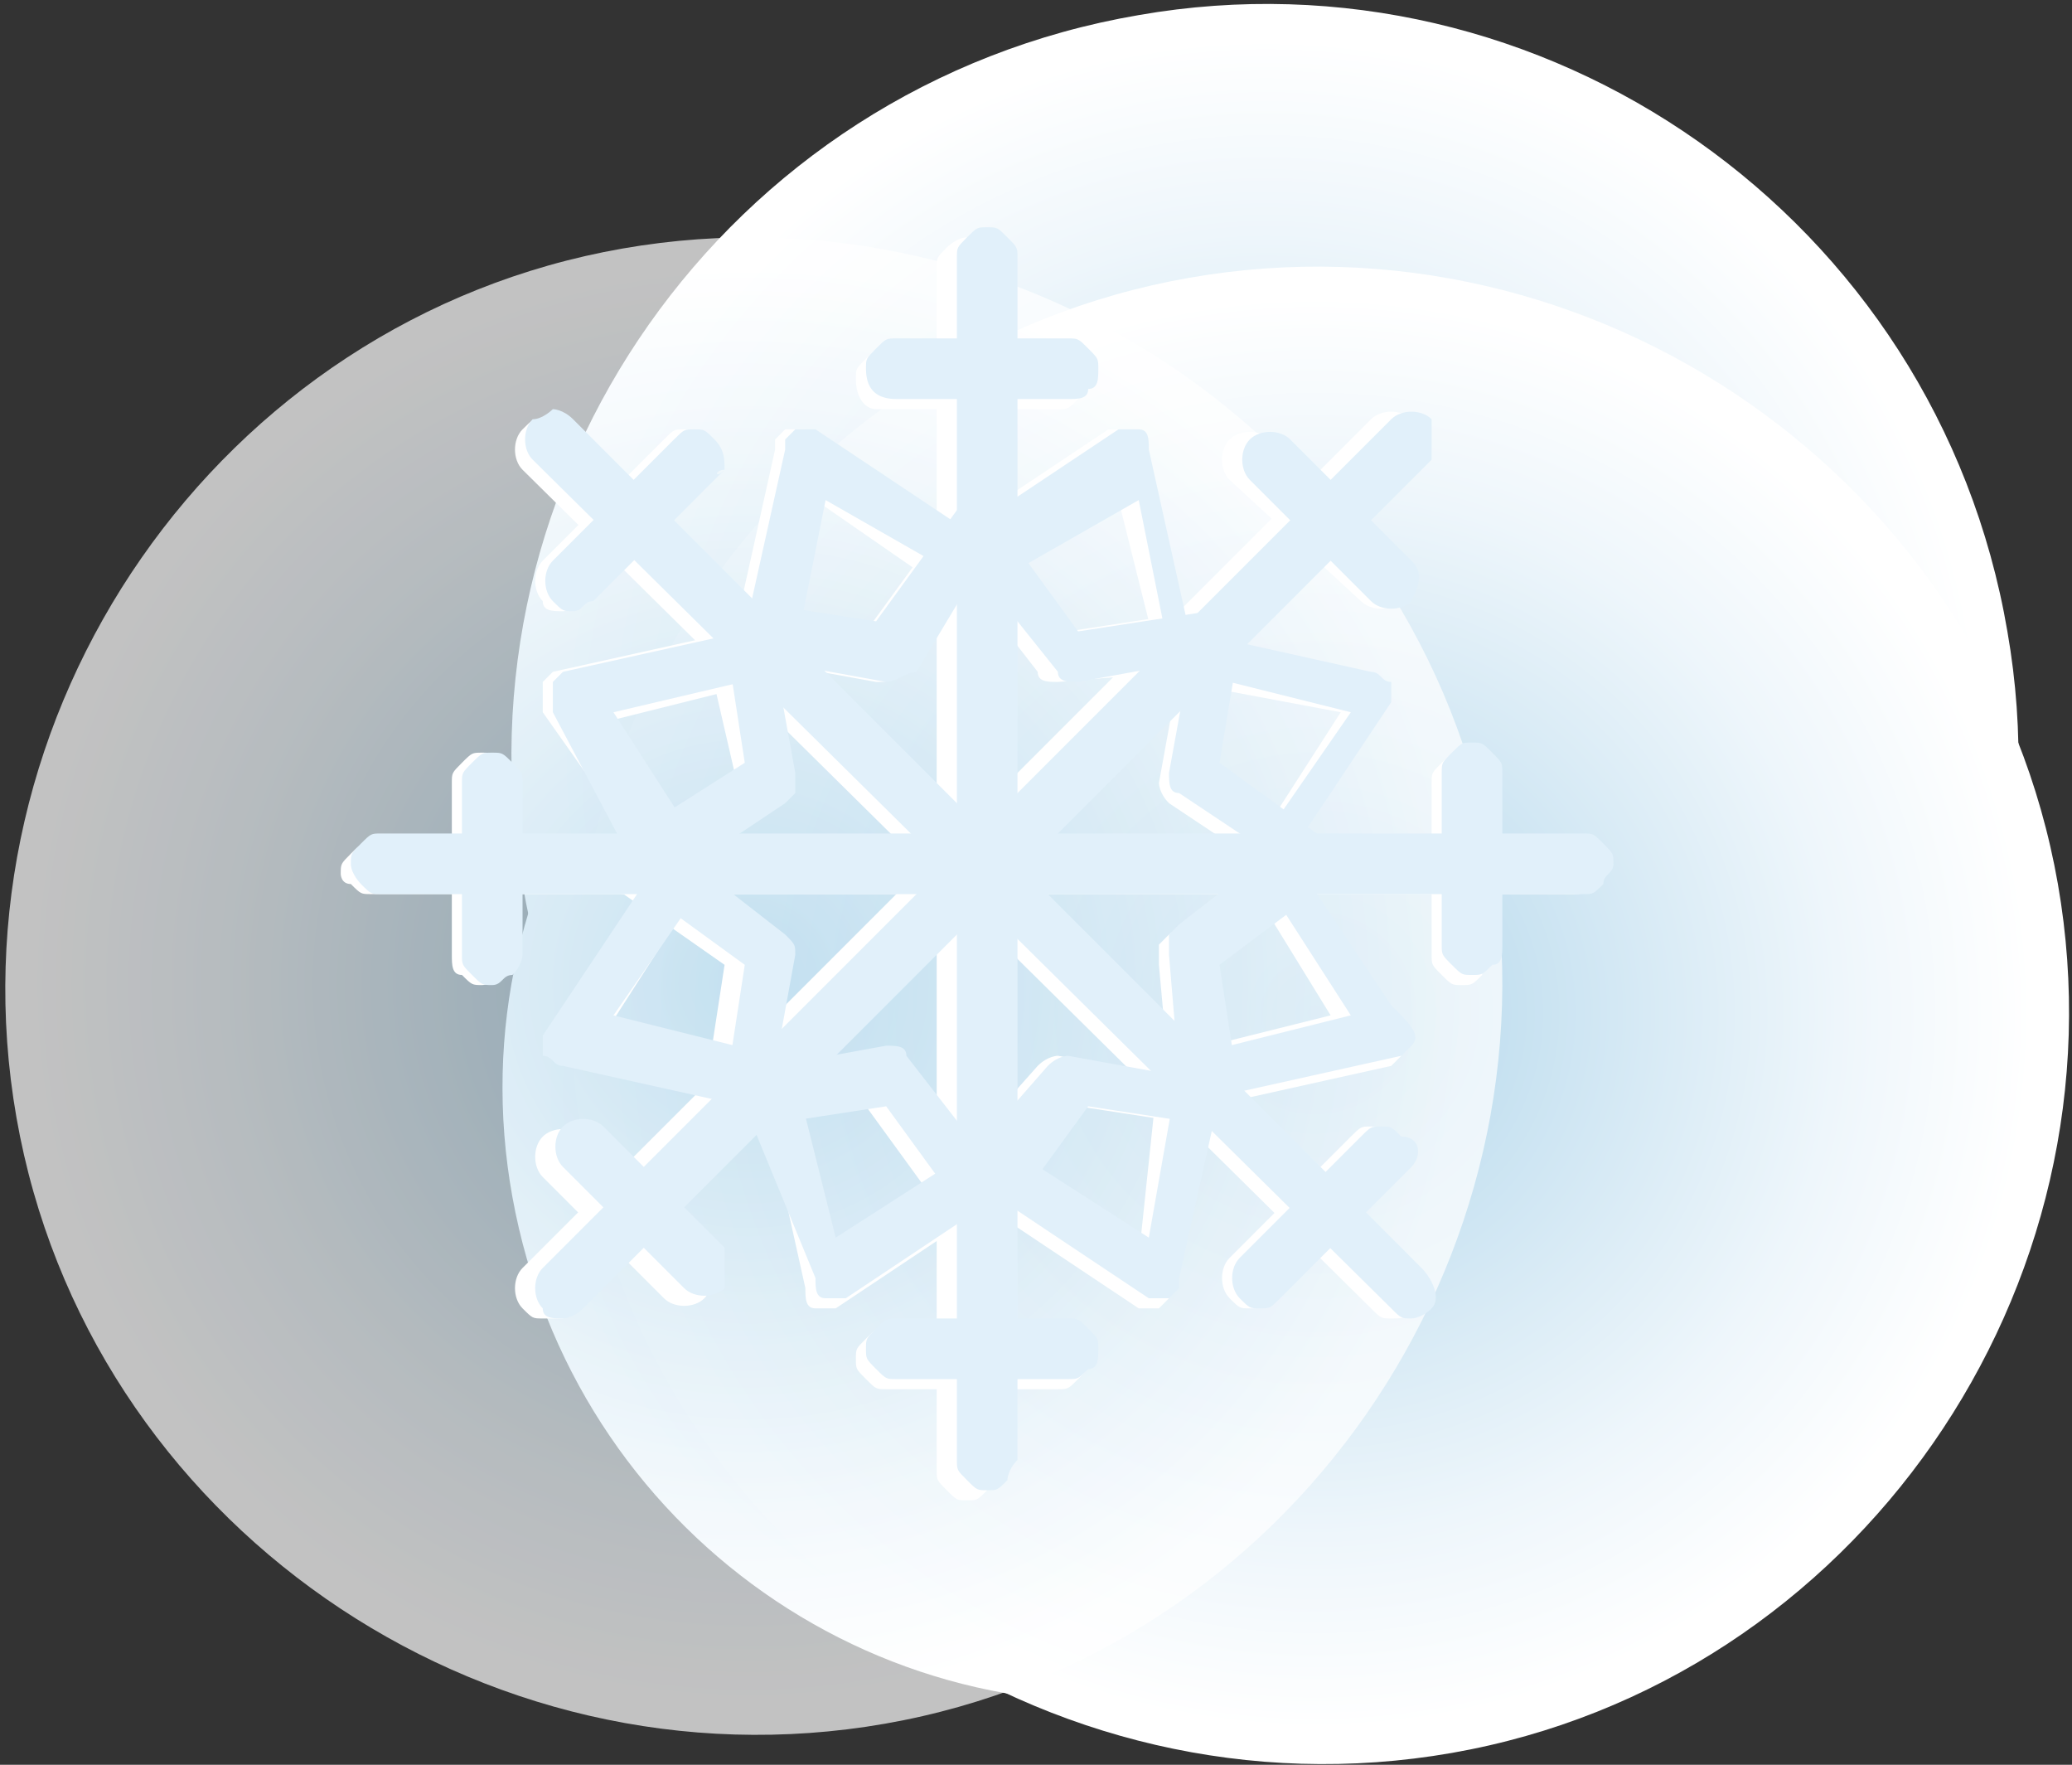 <svg width="303" height="258" viewBox="0 0 303 258" fill="none" xmlns="http://www.w3.org/2000/svg">
<rect x="0" y="0" width="303" height="258" fill="#333333" stroke="none"/>
<g style="mix-blend-mode:multiply">
<path d="M250.715 144.01C259.578 192.755 227.082 238.545 178.337 247.408C129.592 256.271 83.802 223.774 74.939 175.029C66.076 126.285 98.573 80.494 147.318 71.632C196.062 62.769 243.33 95.265 250.715 144.01Z" fill="url(#paint0_radial_2_3900)"/>
</g>
<g style="mix-blend-mode:multiply">
<path d="M293.552 92.311C303.891 151.396 264.009 209.003 203.448 219.343C144.363 229.683 86.756 189.801 76.416 129.239C66.076 70.154 105.958 12.547 166.52 2.207C225.604 -8.133 283.212 31.75 293.552 92.311Z" fill="url(#paint1_radial_2_3900)"/>
</g>
<g style="mix-blend-mode:multiply">
<path d="M300.937 129.239C311.277 188.323 271.395 245.931 212.31 256.271C153.226 266.61 95.619 226.728 85.279 167.644C74.939 108.559 114.821 50.952 173.906 40.612C232.99 30.272 290.597 70.154 300.937 129.239Z" fill="url(#paint2_radial_2_3900)"/>
</g>
<g style="mix-blend-mode:multiply" opacity="0.7">
<path d="M218.064 124.963C228.404 184.047 188.522 241.655 129.437 251.994C70.353 262.334 12.745 222.452 2.405 163.368C-7.934 104.283 31.948 46.676 91.032 36.336C150.117 25.996 207.724 65.878 218.064 124.963Z" fill="url(#paint3_radial_2_3900)"/>
</g>
<path d="M206.402 67.2L82.325 192.755C82.325 192.755 80.847 192.755 79.37 192.755C77.893 192.755 77.893 192.755 76.416 191.278C74.939 189.801 74.939 186.846 76.416 185.369L200.494 61.292C201.971 59.815 204.925 59.815 206.402 61.292C207.879 64.246 207.879 65.723 206.402 67.2Z" fill="white"/>
<path d="M204.925 87.88C203.448 89.357 200.494 89.357 199.016 87.88L179.814 70.154C178.337 68.677 178.337 65.723 179.814 64.246C181.291 62.769 184.245 62.769 185.722 64.246L203.448 81.971C206.402 83.448 206.402 86.403 204.925 87.88Z" fill="white"/>
<path d="M103.004 189.801C101.527 191.278 98.573 191.278 97.096 189.801L79.37 172.075C77.893 170.598 77.893 167.644 79.37 166.167C80.847 164.69 83.802 164.69 85.279 166.167L103.004 183.892C104.481 185.369 104.481 188.323 103.004 189.801Z" fill="white"/>
<path d="M206.402 191.278C206.402 192.755 204.925 192.755 203.448 192.755C201.971 192.755 201.971 192.755 200.494 191.278L76.416 68.677C74.939 67.2 74.939 64.246 76.416 62.769C77.893 61.292 77.893 61.292 79.37 61.292C80.847 61.292 80.847 61.292 82.325 62.769L206.402 186.846C207.879 188.323 207.879 189.801 206.402 191.278Z" fill="white"/>
<path d="M204.925 170.598C204.925 170.598 204.925 172.075 204.925 170.598L185.722 189.801C184.245 191.278 184.245 191.278 182.768 191.278C181.291 191.278 181.291 191.278 179.814 189.801C178.337 188.323 178.337 185.369 179.814 183.892L197.539 166.167C199.016 164.69 199.016 164.69 200.494 164.69C201.971 164.69 201.971 164.69 203.448 166.167C206.402 167.644 206.402 169.121 204.925 170.598Z" fill="white"/>
<path d="M103.004 70.154L85.279 87.88C83.802 89.357 82.325 89.357 82.325 89.357C80.847 89.357 79.37 89.357 79.37 87.88C77.893 86.403 77.893 83.448 79.37 81.971L97.096 64.246C98.573 62.769 98.573 62.769 100.05 62.769C101.527 62.769 101.527 62.769 103.004 64.246C104.481 65.723 104.481 68.677 103.004 70.154Z" fill="white"/>
<path d="M144.363 217.866C142.886 219.343 142.886 219.343 141.409 219.343C139.932 219.343 139.932 219.343 138.455 217.866C136.978 216.389 136.978 216.389 136.978 214.911V39.135C136.978 37.658 136.978 37.658 138.455 36.181C138.455 36.181 139.932 34.704 141.409 34.704C142.886 34.704 142.886 34.704 144.363 36.181C145.84 37.658 145.84 37.658 145.84 39.135V214.911C145.84 216.389 145.84 216.389 144.363 217.866Z" fill="white"/>
<path d="M157.657 201.617C156.18 203.095 156.18 203.095 154.703 203.095H129.592C128.115 203.095 128.115 203.095 126.638 201.617C125.161 200.14 125.161 200.14 125.161 198.663C125.161 197.186 125.161 197.186 126.638 195.709C128.115 194.232 128.115 194.232 129.592 194.232H154.703C156.18 194.232 156.18 194.232 157.657 195.709C159.134 197.186 159.134 197.186 159.134 198.663C159.134 200.14 159.134 200.14 157.657 201.617Z" fill="white"/>
<path d="M157.657 58.337C156.18 59.815 156.18 59.815 154.703 59.815H128.115C126.638 59.815 125.161 58.337 125.161 55.383C125.161 53.906 125.161 53.906 126.638 52.429C128.115 50.952 128.115 50.952 129.592 50.952H154.703C156.18 50.952 156.18 50.952 157.657 52.429C159.134 53.906 159.134 53.906 159.134 55.383C159.134 56.86 157.657 56.86 157.657 58.337Z" fill="white"/>
<path d="M232.99 129.239C231.513 130.716 231.513 130.716 230.036 130.716H54.259C52.782 130.716 52.782 130.716 51.305 129.239C49.828 129.239 49.828 127.762 49.828 127.762C49.828 126.285 49.828 126.285 51.305 124.808C52.782 123.33 52.782 123.33 54.259 123.33H230.036C231.513 123.33 231.513 123.33 232.99 124.808C234.467 126.285 234.467 126.285 234.467 127.762C232.99 127.762 232.99 129.239 232.99 129.239Z" fill="white"/>
<path d="M73.462 142.533C71.985 144.01 70.508 144.01 70.508 144.01C69.031 144.01 69.031 144.01 67.553 142.533C66.076 142.533 66.076 141.056 66.076 139.579V114.468C66.076 112.991 66.076 112.991 67.553 111.514C69.031 110.036 69.031 110.036 70.508 110.036C71.985 110.036 71.985 110.036 73.462 111.514C74.939 112.991 74.939 112.991 74.939 114.468V139.579C73.462 141.056 73.462 142.533 73.462 142.533Z" fill="white"/>
<path d="M216.742 142.533C215.265 144.01 215.265 144.01 213.788 144.01C212.31 144.01 212.31 144.01 210.833 142.533C209.356 141.056 209.356 141.056 209.356 139.579V114.468C209.356 112.991 209.356 112.991 210.833 111.514C212.31 110.036 212.31 110.036 213.788 110.036C215.265 110.036 215.265 110.036 216.742 111.514C218.219 112.991 218.219 112.991 218.219 114.468V139.579C216.742 141.056 216.742 141.056 216.742 142.533Z" fill="white"/>
<path d="M179.814 163.213C179.814 164.69 178.337 164.69 179.814 163.213C178.337 164.69 176.86 164.69 176.86 164.69L157.657 161.735L144.363 177.984C144.363 179.461 142.886 179.461 141.409 179.461C139.932 179.461 138.455 179.461 138.455 177.984L126.638 161.735L107.435 164.69C105.958 164.69 104.481 164.69 104.481 163.213C103.004 161.735 103.004 161.735 103.004 160.258L105.958 141.056L91.187 130.716C89.71 130.716 89.71 129.239 89.71 127.762C89.71 126.285 89.71 126.285 89.71 126.285C89.71 126.285 89.71 126.285 91.187 124.808L107.435 112.991L103.004 93.788C103.004 92.311 103.004 92.311 103.004 90.834C105.958 89.357 105.958 89.357 107.435 89.357L126.638 92.311C138.455 76.063 138.455 76.063 138.455 76.063C139.932 74.586 139.932 74.586 141.409 74.586C142.886 74.586 144.363 74.586 144.363 76.063L156.18 92.311L175.383 89.357C176.86 89.357 178.337 89.357 178.337 89.357C179.814 90.834 179.814 90.834 179.814 92.311L176.86 112.991L193.108 124.808C193.108 124.808 193.108 124.808 194.585 124.808C196.062 126.285 196.062 127.762 194.585 129.239L176.86 141.056L179.814 160.258C179.814 161.735 179.814 163.213 179.814 163.213ZM151.749 155.827C153.226 154.35 154.703 154.35 154.703 154.35L170.951 157.304L169.474 141.056C169.474 139.579 169.474 139.579 169.474 138.102C169.474 138.102 169.474 138.102 170.951 136.624L184.245 126.285L170.951 117.422C169.474 115.945 169.474 114.468 169.474 114.468L172.428 98.22L154.703 99.697C153.226 99.697 151.749 99.697 151.749 98.22L141.409 84.926L131.069 98.22C131.069 99.697 129.592 99.697 128.115 99.697L111.867 96.743L114.821 112.991C114.821 114.468 114.821 114.468 114.821 115.945C114.821 115.945 114.821 115.945 113.344 117.422L98.573 127.762L111.867 138.102C113.344 139.579 113.344 139.579 113.344 141.056L110.39 157.304L126.638 154.35C128.115 154.35 129.592 154.35 129.592 155.827L139.932 169.121L151.749 155.827Z" fill="white"/>
<path d="M204.925 154.35C204.925 154.35 203.448 154.35 204.925 154.35C203.448 155.827 203.448 155.827 203.448 155.827L176.86 161.735L170.951 188.323V189.801L169.474 191.278C167.997 191.278 166.52 191.278 166.52 191.278L144.363 176.507L122.207 191.278C120.729 191.278 119.252 191.278 119.252 191.278C117.775 191.278 117.775 189.801 117.775 188.323L111.867 161.735L85.279 155.827C83.802 155.827 83.802 154.35 82.325 154.35C82.325 152.873 82.325 151.396 82.325 151.396L97.096 129.239L79.37 104.128C79.37 102.651 79.37 101.174 79.37 101.174C79.37 101.174 79.37 101.174 79.37 99.697L80.847 98.22L107.435 92.311L113.344 65.723V64.246L114.821 62.769C116.298 62.769 117.775 62.769 117.775 62.769L139.932 77.54L162.089 62.769C163.566 62.769 165.043 62.769 165.043 62.769C166.52 62.769 166.52 64.246 166.52 65.723L172.428 92.311L199.016 98.22C200.494 98.22 200.494 99.697 201.971 99.697C201.971 101.174 201.971 102.651 201.971 102.651L187.2 124.808L201.971 146.964C204.925 151.396 204.925 152.873 204.925 154.35C204.925 152.873 204.925 154.35 204.925 154.35ZM169.474 155.827L170.951 154.35L194.585 148.441L182.768 129.239C182.768 127.762 182.768 126.285 182.768 124.808L196.062 104.128L172.428 99.697C170.951 99.697 169.474 98.22 169.474 96.743L163.566 73.109L142.886 86.403C141.409 86.403 139.932 87.88 138.455 86.403L119.252 73.109L113.344 96.743V98.22L111.867 99.697L88.233 105.605L101.527 126.285C101.527 127.762 103.004 129.239 101.527 130.716L88.233 151.396L111.867 157.304C113.344 157.304 114.821 158.781 114.821 160.258L120.729 183.892L141.409 170.598C142.886 170.598 144.363 170.598 145.84 170.598L166.52 183.892L169.474 155.827C169.474 157.304 169.474 157.304 169.474 155.827Z" fill="white"/>
<path d="M209.356 67.2L85.279 191.278C83.802 192.755 82.325 192.755 82.325 192.755C80.847 192.755 79.37 192.755 79.37 191.278C77.893 189.801 77.893 186.846 79.37 185.369L203.448 61.292C204.925 59.815 207.879 59.815 209.356 61.292C209.356 62.769 209.356 65.723 209.356 67.2Z" fill="#E1F0FA"/>
<path d="M206.402 87.88C204.925 89.357 201.971 89.357 200.494 87.88L182.768 70.154C181.291 68.677 181.291 65.723 182.768 64.246C184.245 62.769 187.2 62.769 188.677 64.246L206.402 81.971C207.879 83.448 207.879 84.926 206.402 87.88Z" fill="#E1F0FA"/>
<path d="M105.958 188.323C105.958 188.323 104.481 188.323 105.958 188.323C104.481 189.801 101.527 189.801 100.05 188.323L82.325 170.598C80.847 169.121 80.847 166.167 82.325 164.69C83.802 163.213 86.756 163.213 88.233 164.69L105.958 182.415C105.958 185.369 105.958 186.846 105.958 188.323Z" fill="#E1F0FA"/>
<path d="M209.356 191.278C207.879 192.755 206.402 192.755 206.402 192.755C204.925 192.755 204.925 192.755 203.448 191.278L77.893 67.2C76.416 65.723 76.416 62.769 77.893 61.292C79.37 61.292 80.847 59.815 80.847 59.815C80.847 59.815 82.325 59.815 83.802 61.292L207.879 185.369C209.356 186.846 210.833 189.801 209.356 191.278Z" fill="#E1F0FA"/>
<path d="M206.402 170.598L187.2 189.801C185.722 191.278 185.722 191.278 184.245 191.278C182.768 191.278 182.768 191.278 181.291 189.801C179.814 188.323 179.814 185.369 181.291 183.892L199.016 166.167C200.494 164.69 200.494 164.69 201.971 164.69C203.448 164.69 203.448 164.69 204.925 166.167C207.879 166.167 207.879 169.121 206.402 170.598Z" fill="#E1F0FA"/>
<path d="M105.958 68.677C104.481 68.677 104.481 70.154 105.958 68.677L86.756 87.88C85.279 87.88 85.279 89.357 83.802 89.357C82.325 89.357 82.325 89.357 80.847 87.88C79.37 86.403 79.37 83.448 80.847 81.971L98.573 64.246C100.05 62.769 100.05 62.769 101.527 62.769C103.004 62.769 103.004 62.769 104.481 64.246C105.958 65.723 105.958 67.2 105.958 68.677Z" fill="#E1F0FA"/>
<path d="M147.318 216.389C145.84 217.866 145.84 217.866 144.363 217.866C142.886 217.866 142.886 217.866 141.409 216.389C139.932 214.911 139.932 214.911 139.932 213.434V37.658C139.932 36.181 139.932 36.181 141.409 34.704C142.886 33.227 142.886 33.227 144.363 33.227C145.84 33.227 145.84 33.227 147.318 34.704C148.795 36.181 148.795 36.181 148.795 37.658V213.434C147.318 214.911 147.318 216.389 147.318 216.389Z" fill="#E1F0FA"/>
<path d="M159.134 200.14C159.134 200.14 159.134 201.617 159.134 200.14C157.657 201.617 157.657 201.617 156.18 201.617H131.069C129.592 201.617 129.592 201.617 128.115 200.14C126.638 198.663 126.638 198.663 126.638 197.186C126.638 195.709 126.638 195.709 128.115 194.232C129.592 192.755 129.592 192.755 131.069 192.755H156.18C157.657 192.755 157.657 192.755 159.134 194.232C160.612 195.709 160.612 195.709 160.612 197.186C160.612 198.663 160.612 200.14 159.134 200.14Z" fill="#E1F0FA"/>
<path d="M159.134 56.86C159.134 58.337 157.657 58.337 156.18 58.337H131.069C128.115 58.337 126.638 56.86 126.638 53.906C126.638 52.429 126.638 52.429 128.115 50.952C129.592 49.475 129.592 49.475 131.069 49.475H156.18C157.657 49.475 157.657 49.475 159.134 50.952C160.612 52.429 160.612 52.429 160.612 53.906C160.612 55.383 160.612 56.86 159.134 56.86Z" fill="#E1F0FA"/>
<path d="M234.467 129.239C232.99 130.716 232.99 130.716 231.513 130.716H55.736C54.259 130.716 54.259 130.716 52.782 129.239C52.782 129.239 51.305 127.762 51.305 126.285C51.305 124.808 51.305 124.808 52.782 123.331C54.259 121.853 54.259 121.853 55.736 121.853H231.513C232.99 121.853 232.99 121.853 234.467 123.331C235.944 124.808 235.944 124.808 235.944 126.285C235.944 127.762 234.467 127.762 234.467 129.239Z" fill="#E1F0FA"/>
<path d="M74.939 142.533C73.462 142.533 73.462 144.01 71.985 144.01C70.508 144.01 70.508 144.01 69.031 142.533C67.553 141.056 67.553 141.056 67.553 139.579V114.468C67.553 112.991 67.553 112.991 69.031 111.514C70.508 110.036 70.508 110.036 71.985 110.036C73.462 110.036 73.462 110.036 74.939 111.514C76.416 112.991 76.416 112.991 76.416 114.468V139.579C76.416 139.579 76.416 141.056 74.939 142.533Z" fill="#E1F0FA"/>
<path d="M218.219 141.056C218.219 142.533 218.219 142.533 218.219 141.056C216.742 142.533 216.742 142.533 215.265 142.533C213.788 142.533 213.788 142.533 212.31 141.056C210.833 139.579 210.833 139.579 210.833 138.102V112.991C210.833 111.514 210.833 111.514 212.31 110.036C213.788 108.559 213.788 108.559 215.265 108.559C216.742 108.559 216.742 108.559 218.219 110.036C219.696 111.514 219.696 111.514 219.696 112.991V138.102C219.696 139.579 219.696 141.056 218.219 141.056Z" fill="#E1F0FA"/>
<path d="M181.291 163.213C179.814 164.69 178.337 164.69 178.337 164.69L159.134 161.735L147.318 177.984C147.318 179.461 145.84 179.461 144.363 179.461C142.886 179.461 141.409 179.461 141.409 177.984L129.592 161.735L110.39 164.69C108.913 164.69 107.435 164.69 107.435 163.213C105.958 161.735 105.958 161.735 105.958 160.258L108.913 141.056L92.664 129.239C91.187 129.239 91.187 127.762 91.187 126.285C91.187 124.808 91.187 124.808 91.187 123.331C91.187 123.331 91.187 123.33 92.664 121.853L108.913 111.514L105.958 92.311C105.958 90.834 105.958 90.834 105.958 89.357C107.435 87.88 108.913 87.88 108.913 87.88L128.115 90.834C139.932 74.586 139.932 74.586 139.932 74.586C141.409 74.586 142.886 74.586 142.886 74.586C144.363 74.586 145.84 74.586 145.84 76.063L157.657 92.311L176.86 89.357C178.337 89.357 179.814 89.357 179.814 90.834C181.291 92.311 181.291 92.311 181.291 93.788L178.337 111.514L194.585 123.331C194.585 123.331 194.585 123.331 196.062 123.331C197.539 124.808 197.539 126.285 196.062 127.762L178.337 141.056L181.291 160.258C181.291 161.735 181.291 161.735 181.291 163.213ZM153.226 155.827C153.226 155.827 153.226 154.35 153.226 155.827C154.703 154.35 156.18 154.35 156.18 154.35L172.428 157.304L170.951 139.579C170.951 138.102 170.951 138.102 170.951 136.625C170.951 136.625 170.951 136.625 172.428 135.147L185.722 124.808L172.428 115.945C170.951 115.945 170.951 114.468 170.951 112.991L173.906 96.743L157.657 99.697C156.18 99.697 154.703 99.697 154.703 98.22L142.886 83.448L134.023 98.22C132.546 98.22 131.069 99.697 129.592 99.697L113.344 96.743L116.298 112.991C116.298 114.468 116.298 114.468 116.298 115.945C116.298 115.945 116.298 115.945 114.821 117.422L101.527 126.285L114.821 136.625C116.298 138.102 116.298 138.102 116.298 139.579L113.344 155.827L129.592 152.873C131.069 152.873 132.546 152.873 132.546 154.35L142.886 167.644L153.226 155.827Z" fill="#E1F0FA"/>
<path d="M206.402 152.873C206.402 152.873 206.402 154.35 206.402 152.873C204.925 154.35 204.925 154.35 204.925 154.35L178.337 160.258L172.428 186.846V188.323L170.951 189.801C169.474 189.801 167.997 189.801 167.997 189.801L145.84 175.029L123.684 189.801C122.207 189.801 120.729 189.801 120.729 189.801C119.252 189.801 119.252 188.323 119.252 186.846L108.913 161.735L82.325 155.827C80.847 155.827 80.847 154.35 79.37 154.35C79.37 152.873 79.37 151.396 79.37 151.396L94.141 129.239L80.847 104.128C80.847 102.651 80.847 101.174 80.847 101.174C80.847 101.174 80.847 101.174 80.847 99.697L82.325 98.22L108.913 92.311L114.821 65.723V64.246L116.298 62.769C117.775 62.769 119.252 62.769 119.252 62.769L141.409 77.54L163.566 62.769C165.043 62.769 166.52 62.769 166.52 62.769C167.997 62.769 167.997 64.246 167.997 65.723L173.906 92.311L200.494 98.22C201.971 98.22 201.971 99.697 203.448 99.697C203.448 101.174 203.448 102.651 203.448 102.651L188.677 124.808L203.448 146.964C206.402 149.919 207.879 151.396 206.402 152.873ZM172.428 155.827L173.906 154.35L197.539 148.441L184.245 127.762C184.245 126.285 184.245 124.808 184.245 123.331L197.539 104.128L173.906 98.22C172.428 98.22 170.951 96.743 170.951 95.265L166.52 73.109L145.84 84.926C144.363 84.926 142.886 84.926 141.409 84.926L120.729 73.109L116.298 95.265V96.743L114.821 98.22L89.71 104.128L103.004 124.808C104.481 126.285 104.481 127.762 103.004 129.239L89.71 148.441L113.344 154.35C114.821 154.35 116.298 155.827 116.298 157.304L122.207 180.938L142.886 167.644C144.363 167.644 145.84 167.644 147.318 167.644L167.997 180.938L172.428 155.827C170.951 155.827 172.428 155.827 172.428 155.827Z" fill="#E1F0FA"/>
<defs>
<radialGradient id="paint0_radial_2_3900" cx="0" cy="0" r="1" gradientUnits="userSpaceOnUse" gradientTransform="translate(163.057 159.651) rotate(-9.758) scale(89.34)">
<stop stop-color="#AED5EB"/>
<stop offset="0.186" stop-color="#C0DEEF"/>
<stop offset="0.694" stop-color="#EEF6FB"/>
<stop offset="0.95" stop-color="white"/>
</radialGradient>
<radialGradient id="paint1_radial_2_3900" cx="0" cy="0" r="1" gradientUnits="userSpaceOnUse" gradientTransform="translate(185.162 110.427) rotate(-9.758) scale(109.685 109.685)">
<stop stop-color="#AED5EB"/>
<stop offset="0.186" stop-color="#C0DEEF"/>
<stop offset="0.694" stop-color="#EEF6FB"/>
<stop offset="0.95" stop-color="white"/>
</radialGradient>
<radialGradient id="paint2_radial_2_3900" cx="0" cy="0" r="1" gradientUnits="userSpaceOnUse" gradientTransform="translate(192.336 148.091) rotate(-9.758) scale(109.485 109.485)">
<stop stop-color="#AED5EB"/>
<stop offset="0.186" stop-color="#C0DEEF"/>
<stop offset="0.694" stop-color="#EEF6FB"/>
<stop offset="0.95" stop-color="white"/>
</radialGradient>
<radialGradient id="paint3_radial_2_3900" cx="0" cy="0" r="1" gradientUnits="userSpaceOnUse" gradientTransform="translate(109.463 143.814) rotate(-9.758) scale(109.485 109.485)">
<stop stop-color="#AED5EB"/>
<stop offset="0.186" stop-color="#C0DEEF"/>
<stop offset="0.694" stop-color="#EEF6FB"/>
<stop offset="0.95" stop-color="white"/>
</radialGradient>
</defs>
</svg>
